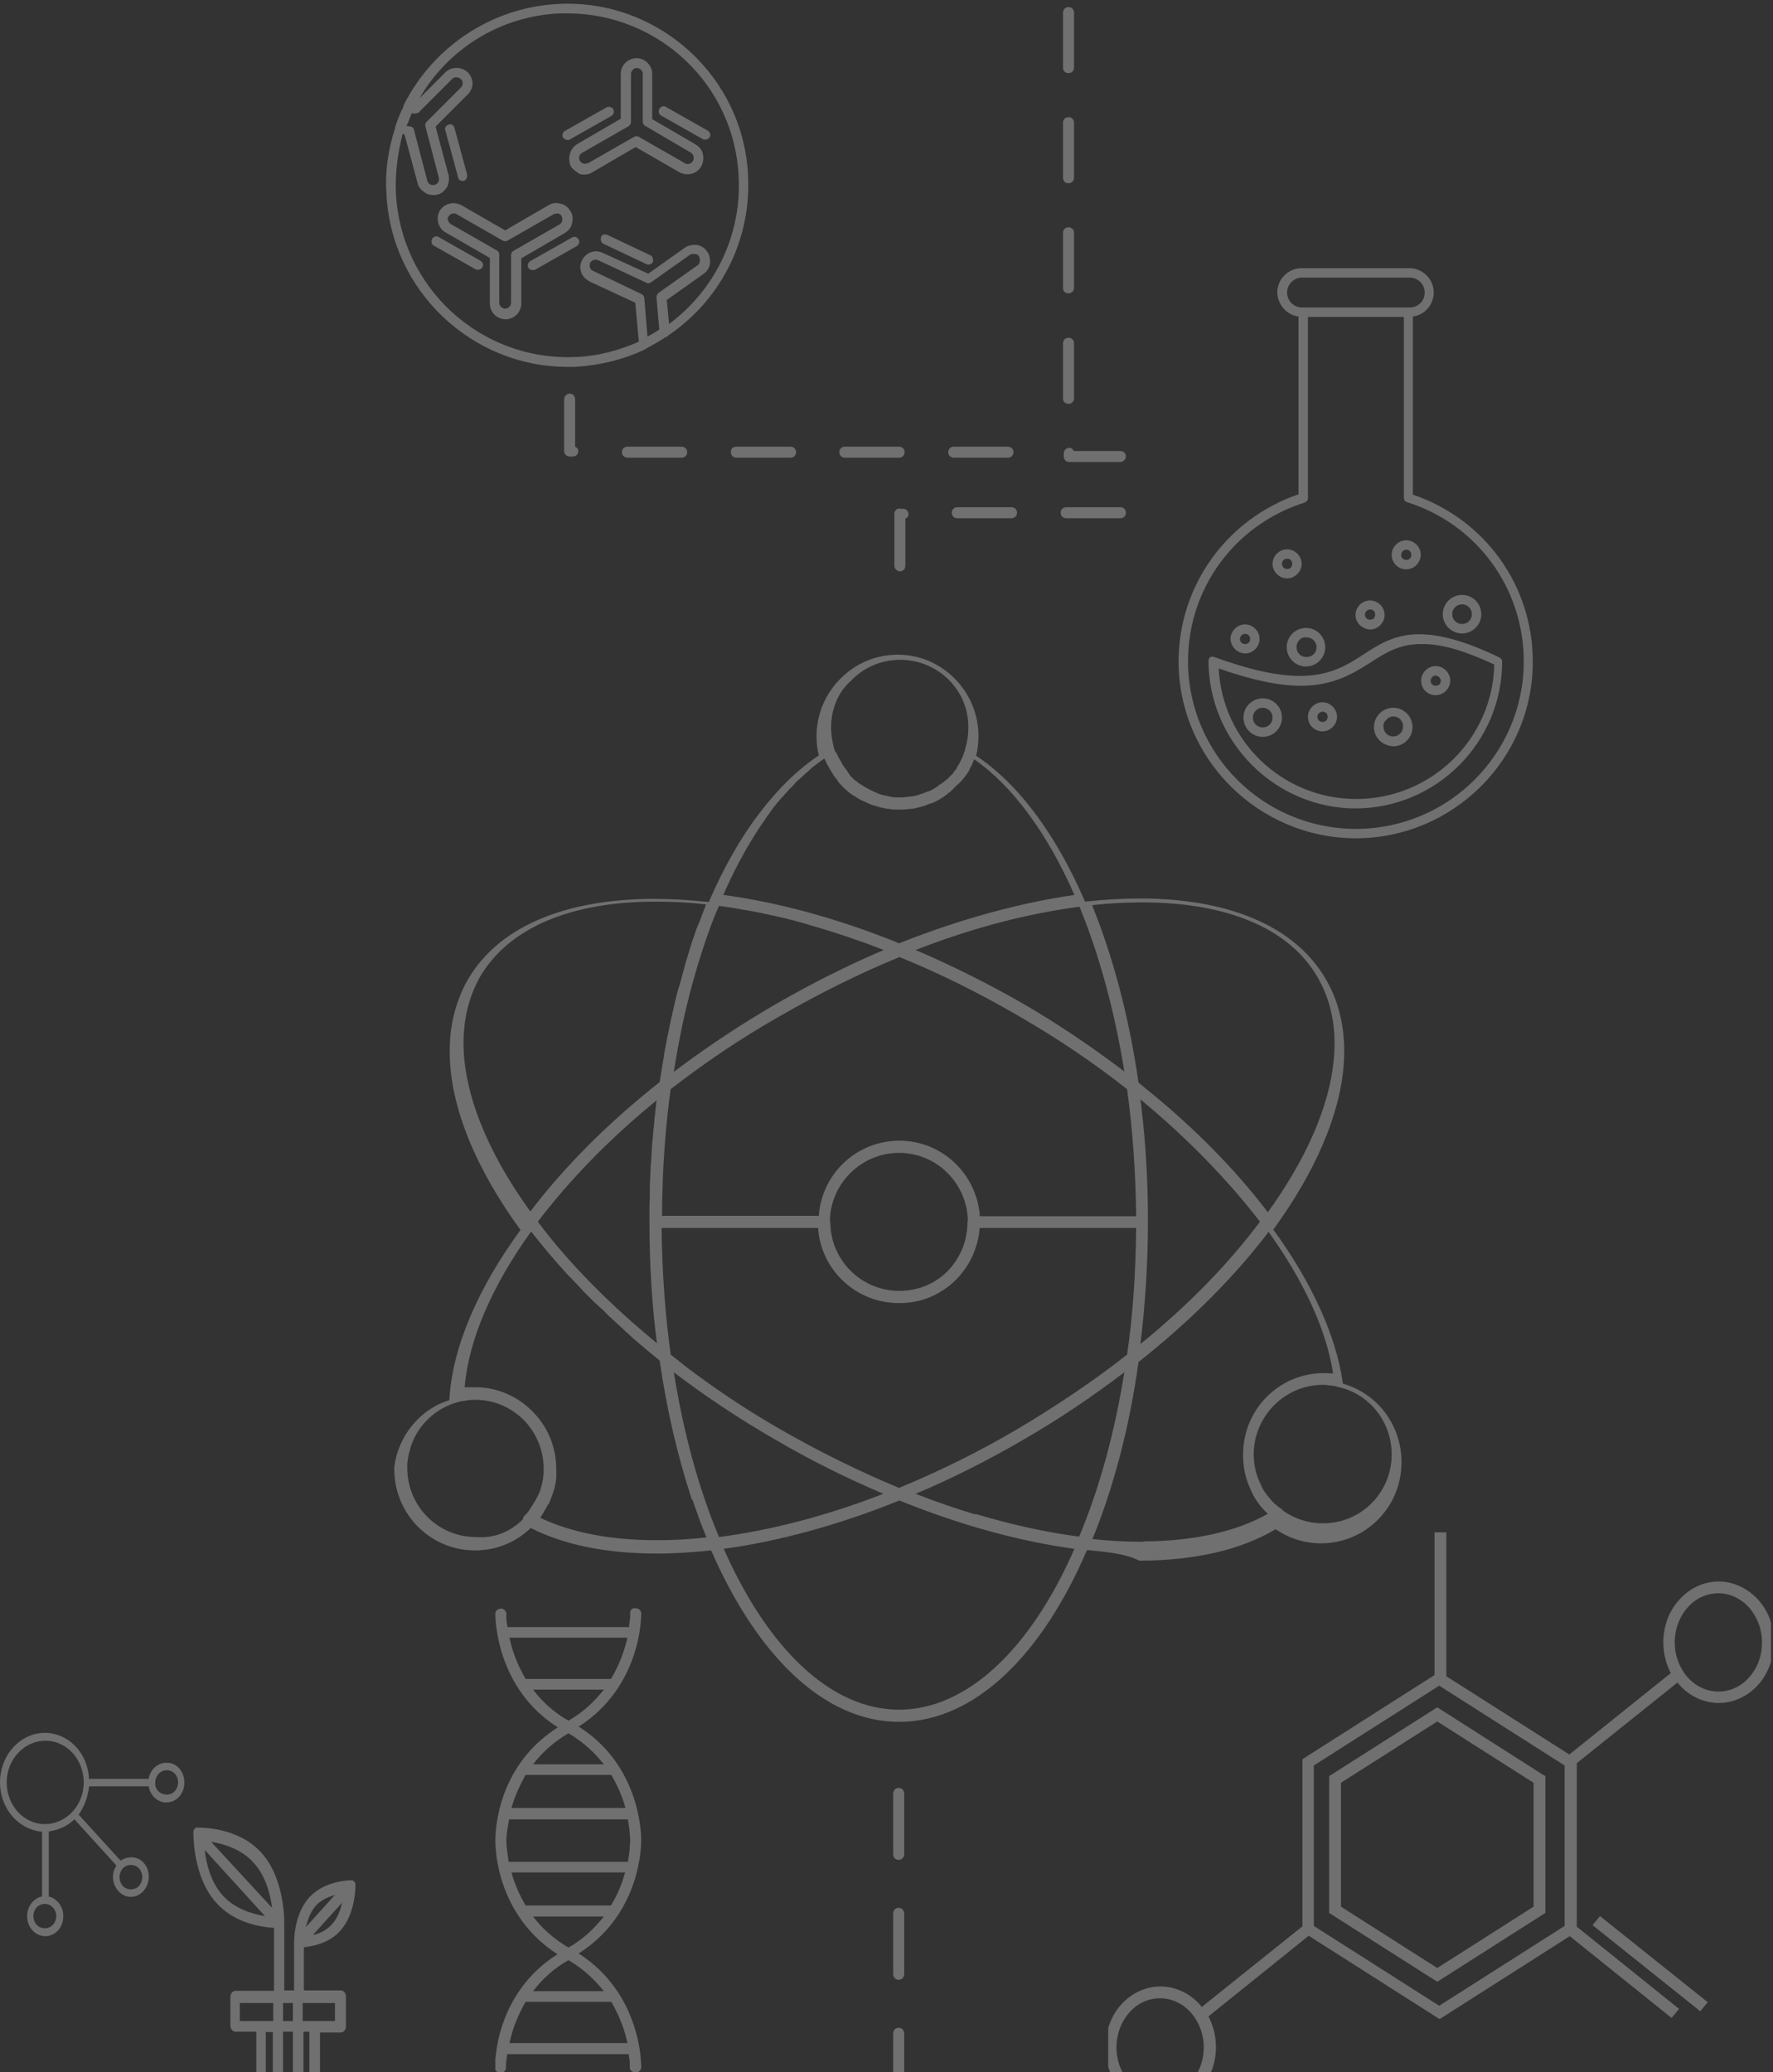 <svg width="451" height="527" viewBox="0 0 451 527" fill="none" xmlns="http://www.w3.org/2000/svg">
<rect x="0" y="0" width="451" height="527" fill="#333333" stroke="none"/>
<path d="M269.8 130.4C269.8 129.6 270.4 129 271.2 129H285C285.8 129 286.4 129.6 286.4 130.4C286.4 131.2 285.8 131.8 285 131.8H271.2C270.4 131.8 269.8 131.2 269.8 130.4ZM243.5 129C242.7 129 242.1 129.6 242.1 130.4C242.1 131.2 242.7 131.8 243.5 131.8H257.3C258.1 131.8 258.7 131.2 258.7 130.4C258.7 129.6 258.1 129 257.3 129H243.5ZM228.9 129.3C228.1 129.3 227.5 129.9 227.5 130.7V143.9C227.5 144.7 228.3 145.3 228.9 145.3C229.7 145.3 230.3 144.7 230.3 143.9V131.9C230.9 131.6 231.1 131.3 231.1 130.8C231.1 130 230.5 129.4 229.7 129.4H228.9V129.3ZM271.8 46.6C272.6 46.6 273.2 46 273.2 45.2V31.2C273.2 30.4 272.6 29.8 271.8 29.8C271 29.8 270.4 30.4 270.4 31.2V45.2C270.4 46 270.9 46.6 271.8 46.6ZM271.8 102.7C272.6 102.7 273.2 102.1 273.2 101.3V87.3C273.2 86.5 272.6 85.9 271.8 85.9C271 85.9 270.4 86.5 270.4 87.3V101.3C270.4 102.1 270.9 102.7 271.8 102.7ZM271.8 18.6C272.6 18.6 273.2 18 273.2 17.2V3.2C273.2 2.4 272.6 1.8 271.8 1.8C271 1.8 270.4 2.4 270.4 3.2V17.2C270.4 18 270.9 18.6 271.8 18.6ZM272 113.9C271.2 113.9 270.6 114.5 270.6 115.3V116.1C270.6 116.9 271.2 117.5 272 117.5H285C285.8 117.5 286.4 116.7 286.4 116.1C286.4 115.3 285.8 114.7 285 114.7H273.1C272.9 114.2 272.6 113.9 272 113.9ZM271.8 74.6C272.6 74.6 273.2 74 273.2 73.2V59.2C273.2 58.4 272.6 57.8 271.8 57.8C271 57.8 270.4 58.4 270.4 59.2V73.2C270.4 74.1 270.9 74.6 271.8 74.6ZM159.6 113.6C158.8 113.6 158.2 114.2 158.2 115C158.2 115.8 158.8 116.4 159.6 116.4H173.4C174.2 116.4 174.8 115.8 174.8 115C174.8 114.2 174.2 113.6 173.4 113.6H159.6ZM144.9 100.1C144.3 100.1 143.5 100.7 143.5 101.5V114.7C143.5 115.5 144.1 116.1 144.9 116.1H145.7C146.5 116.1 147.1 115.5 147.1 114.7C147.1 114.1 146.8 113.9 146.3 113.6V101.6C146.3 100.7 145.7 100.1 144.9 100.1ZM242.6 116.4H256.4C257.2 116.4 257.8 115.8 257.8 115C257.8 114.2 257.2 113.6 256.4 113.6H242.6C241.8 113.6 241.2 114.2 241.2 115C241.2 115.8 241.8 116.4 242.6 116.4ZM214.9 116.4H228.7C229.5 116.4 230.1 115.8 230.1 115C230.1 114.2 229.5 113.6 228.7 113.6H214.9C214.1 113.6 213.5 114.2 213.5 115C213.5 115.8 214.1 116.4 214.9 116.4ZM185.9 115C185.9 115.8 186.5 116.4 187.3 116.4H201.1C201.9 116.4 202.5 115.8 202.5 115C202.5 114.2 201.9 113.6 201.1 113.6H187.3C186.4 113.6 185.9 114.1 185.9 115ZM241.8 577.7H230C229.7 577.1 229.4 576.8 228.9 576.8C228.1 576.8 227.5 577.4 227.5 578.3V579.2C227.5 580.1 228.1 580.7 228.9 580.7H241.9C242.7 580.7 243.3 579.8 243.3 579.2C243.2 578.3 242.7 577.7 241.8 577.7ZM228.6 473C229.4 473 230 472.4 230 471.5V456.2C230 455.3 229.4 454.7 228.6 454.7C227.8 454.7 227.2 455.3 227.2 456.2V471.5C227.2 472.4 227.7 473 228.6 473ZM227.2 563.1C227.2 564 227.8 564.6 228.6 564.6C229.4 564.6 230 564 230 563.1V547.8C230 546.9 229.4 546.3 228.6 546.3C227.8 546.3 227.2 546.9 227.2 547.8V563.1ZM227.2 532.5C227.2 533.4 227.8 534 228.6 534C229.4 534 230 533.4 230 532.5V517.2C230 516.3 229.4 515.7 228.6 515.7C227.8 515.7 227.2 516.3 227.2 517.2V532.5ZM227.2 502C227.2 502.9 227.8 503.5 228.6 503.5C229.4 503.5 230 502.9 230 502V486.7C230 485.8 229.4 485.2 228.6 485.2C227.8 485.2 227.2 485.8 227.2 486.7V502ZM276.5 394.2C265.2 420.6 248.1 437.9 228.7 437.9C209.3 437.9 192.3 420.5 180.9 394.3C176.1 394.8 171.5 395.1 167 395.1C154.6 395.1 143.7 393 135 388.6L135.1 388.5C131.4 392.1 126.5 394.3 120.8 394.3C109.5 394.3 100.3 385.1 100.3 373.7V373.6V373.5V373.4V373.3V373.2V373.1V373C101.2 366.3 105.2 360.6 110.9 357.5C112 356.9 113.1 356.5 114.3 356.1C115 342.8 121.5 327.7 132.4 312.8C121.1 297.3 114.5 281.6 114.4 267.8C114.3 261.1 115.8 254.9 118.9 249.3C127 235.2 144.6 228.6 166.5 228.6C170.9 228.6 175.6 228.9 180.3 229.4C184 220.8 188.3 213.2 193.1 206.9L193.2 206.8C197.8 200.7 202.9 195.7 208.3 192.1C207.9 190.6 207.7 189 207.7 187.3C207.7 181.7 209.9 176.6 213.5 172.9C217.3 168.9 222.5 166.5 228.4 166.5C239.7 166.5 248.9 175.9 248.9 187.2C248.9 188.9 248.7 190.6 248.3 192.2C259.3 199.5 268.8 212.6 276 229.3C280.8 228.8 285.4 228.5 289.9 228.5C311.8 228.5 329.2 235.1 337.3 249.1L337.4 249.3C339.2 252.4 340.4 255.7 341.1 259.1C341.9 262.8 342.1 266.8 341.8 270.8C340.8 283.8 334.4 298.3 323.9 312.7C333.7 326.2 339.9 339.7 341.6 351.9C350.2 354.3 356.5 362.3 356.5 371.8V371.9C356.5 383.3 347.4 392.5 336 392.5C331.8 392.5 327.8 391.2 324.5 388.9C315.6 394.2 304 396.8 290.6 396.9C290.3 396.9 290.1 396.9 289.8 396.9C285.9 395 281.3 394.7 276.5 394.2ZM273.3 393.9C259.4 392 244.3 387.9 228.8 381.6C213.2 387.9 198 392 184.1 393.9C195.4 419.4 211.4 434.8 228.7 434.8C245.9 434.8 262.1 419.5 273.3 393.9ZM175.9 381.1C172.4 370.4 169.6 358.6 167.8 346C167.6 345.9 167.5 345.7 167.3 345.6C166.6 345 165.8 344.4 165.1 343.8C164.7 343.4 164.2 343.1 163.8 342.7C163.4 342.3 162.9 342 162.5 341.6C162 341.2 161.6 340.8 161.1 340.4C160.7 340 160.3 339.7 159.9 339.3C159.4 338.9 159 338.5 158.6 338.1C158.2 337.7 157.8 337.4 157.4 337C157 336.6 156.5 336.2 156.1 335.8C155.7 335.4 155.3 335.1 154.9 334.7C154.5 334.3 154.1 333.9 153.7 333.5C153.3 333.1 152.9 332.7 152.5 332.4C152.1 332 151.7 331.6 151.3 331.3C150.9 330.9 150.5 330.5 150.1 330.1C149.7 329.7 149.4 329.4 149 329C148.7 328.7 148.4 328.4 148.2 328.2C148 327.9 147.7 327.7 147.5 327.4C146.8 326.7 146.2 326 145.5 325.3C145.2 325 144.8 324.6 144.5 324.3C141.1 320.6 138 316.9 135.1 313.2C125.1 327.1 119.2 340.8 118.2 352.8C118.7 352.8 119.1 352.8 119.5 352.8H119.6C120 352.8 120.4 352.8 120.9 352.8C126.6 352.8 131.8 355.2 135.5 359C139.2 362.7 141.5 367.9 141.5 373.6C141.5 374.1 141.5 374.6 141.5 375.1C141.5 375.2 141.5 375.4 141.5 375.5C141.5 375.6 141.5 375.7 141.5 375.8C141.4 377.1 141.1 378.3 140.8 379.3C140.7 379.7 140.5 380.1 140.4 380.4C140.3 380.7 140.2 381 140.1 381.2L140 381.5C140 381.6 139.9 381.6 139.9 381.7C139.8 382 139.6 382.5 139.3 382.8C138.7 383.9 138.1 385 137.4 386C145.4 389.8 155.4 391.7 167 391.7C171.1 391.7 175.3 391.5 179.7 391C178.4 387.9 177.3 384.7 176.1 381.3C176 381.4 175.9 381.3 175.9 381.1ZM184.6 226.2L184.5 226.3V226.4V226.5C184.3 226.9 184.2 227.2 184 227.6C197.4 229.4 211.7 233.2 226.5 239C227.2 239.3 228 239.6 228.7 239.9C244.3 233.7 259.5 229.6 273.3 227.6C266.4 211.9 257.6 199.9 247.8 193.1C247.7 193.4 247.6 193.6 247.5 193.8V193.9C247.3 194.4 247.1 194.8 246.8 195.3C246.7 195.5 246.6 195.6 246.6 195.8L246.5 196C246.4 196.2 246.2 196.4 246.1 196.6C246.1 196.7 246 196.8 245.9 196.9C245.7 197.2 245.5 197.5 245.3 197.7C245.1 197.9 245 198.1 244.9 198.2L244.8 198.3C244.4 198.8 243.9 199.3 243.4 199.7C243 200.1 242.6 200.5 242.1 201C241.7 201.4 241.2 201.7 241 201.9L240.9 202C240.6 202.2 240.4 202.4 240.2 202.5L240.1 202.6C239.2 203.2 238.2 203.8 237.2 204.2C237.1 204.2 237 204.3 236.8 204.3C236.6 204.4 236.4 204.4 236.2 204.5C235.9 204.6 235.6 204.8 235.3 204.9C235.2 204.9 235.1 205 235 205H234.9C234.5 205.1 234 205.3 233.5 205.4H233.4C233.3 205.4 233.2 205.5 233.1 205.5C232.7 205.6 232.2 205.7 231.7 205.7C231 205.8 230 205.9 229.2 205.9H229C228.3 205.9 227.4 205.9 226.6 205.8C226.4 205.8 226.3 205.8 226.2 205.7C226.1 205.7 226 205.7 225.8 205.7C225.5 205.7 225.2 205.6 224.8 205.5C224.1 205.4 223.4 205.2 222.9 205H222.8L222.6 204.9H222.5H222.4C222 204.8 221.5 204.6 221.1 204.4L220.9 204.3H220.8C220.6 204.2 220.4 204.1 220.2 204C219.8 203.8 219.5 203.7 219.1 203.5C218.8 203.4 218.5 203.2 218.2 203C218 202.9 217.8 202.8 217.6 202.6C217.3 202.5 217.1 202.3 216.9 202.2C216.4 201.9 216 201.6 215.6 201.2C215.2 200.9 214.6 200.4 214.1 199.8C213.7 199.4 213.4 199.1 213.1 198.6L213 198.4C212.9 198.3 212.8 198.2 212.8 198.1L212.7 198C212.5 197.8 212.2 197.4 212 197.1L211.9 196.9L211.8 196.7C211.6 196.4 211.3 196 211 195.4C210.9 195.2 210.8 195.1 210.7 194.9L210.6 194.7C210.3 194.3 210.2 193.9 210.1 193.7C210 193.5 209.8 193.2 209.7 192.9C209.4 193.1 209 193.4 208.7 193.6C208.4 193.8 208.2 194 207.9 194.2C207.6 194.4 207.3 194.7 207 194.9C206.7 195.1 206.4 195.3 206.2 195.6C205.9 195.8 205.6 196.1 205.3 196.4C205 196.6 204.7 196.9 204.4 197.2C204.1 197.5 203.8 197.7 203.5 198C203.2 198.3 202.9 198.5 202.6 198.8C202.4 199 202.1 199.3 201.9 199.6C201.6 199.9 201.3 200.3 200.9 200.6C200.7 200.8 200.5 201 200.4 201.2C200 201.6 199.6 202 199.3 202.4C199.1 202.6 199 202.8 198.8 202.9C198.4 203.4 198 203.8 197.6 204.3C197.5 204.4 197.4 204.6 197.3 204.7C196.9 205.2 196.4 205.8 196 206.4L195.9 206.6C195.4 207.2 194.9 207.9 194.5 208.6L194.4 208.7C190.9 213.7 187.6 219.6 184.6 226.2ZM290.6 229.5C286.5 229.5 282.2 229.7 277.8 230.2C283.1 243.3 287.2 258.6 289.6 275.3C290.2 275.8 290.8 276.3 291.4 276.8C303.8 286.8 314.3 297.5 322.5 308.3C338.8 285.7 344 264 335.3 248.8L335.2 248.6C327.9 235.9 311.8 229.5 290.6 229.5ZM286 349C278.1 355 269.6 360.8 260.4 366.1C251.3 371.4 242 376.1 232.9 379.9C238 381.9 243 383.6 247.9 385.1H248.1H248.2H248.3H248.4C257.5 387.8 266.2 389.7 274.5 390.8C279.6 378.7 283.5 364.5 286 349ZM292 310.7C292 321.4 291.3 331.8 290.1 341.8C302.3 331.9 312.6 321.3 320.5 310.7C312.4 300.2 302.2 289.6 290.1 279.6C290.2 280.4 290.3 281.2 290.4 281.9V282V282.1V282.2C291.5 291.4 292 300.9 292 310.7ZM286.7 344.5C288.2 334.3 288.9 323.5 289 312.3H249.2C248.4 322.9 239.7 331.4 228.9 331.4H228.6C217.8 331.4 208.8 323 208.1 312.3H168.3C168.4 323.4 169.2 334.2 170.6 344.5C172.2 345.7 173.7 347 175.3 348.2C179.6 351.4 184.1 354.6 188.8 357.6C191.9 359.6 195.2 361.6 198.5 363.5C208.6 369.3 218.8 374.3 228.7 378.4C238.6 374.3 248.7 369.4 258.7 363.5C268.8 357.5 278.2 351.2 286.7 344.5ZM211.2 310.7C211.2 320.4 219 328.3 228.8 328.3C233.7 328.3 238.2 326.3 241.3 323C244.3 319.8 246.1 315.5 246.1 310.8C246.1 310.6 246.1 310.5 246.2 310.3C245.9 300.8 238.2 293.2 228.7 293.2C219.1 293.2 211.2 301 211.1 310.6L211.2 310.7ZM286 272.5C283.5 257 279.6 242.8 274.6 230.6C261.6 232.3 247.5 235.9 232.9 241.6C242 245.5 251.3 250.1 260.5 255.4C269.6 260.7 278.1 266.5 286 272.5ZM170.6 277C170.5 277.5 170.5 277.9 170.4 278.4C169.5 285.4 168.9 292.5 168.6 299.9C168.5 303 168.4 306.1 168.4 309.2H208.3C208.3 308.8 208.4 308.4 208.4 308C209.7 297.9 218.3 290.1 228.8 290.1C238.7 290.1 247 297.2 248.9 306.7C249 307.3 249.1 307.9 249.2 308.5C249.2 308.6 249.2 308.8 249.2 308.9C249.2 309 249.2 309.2 249.2 309.3H289C288.9 298.1 288.1 287.2 286.7 277C278.2 270.3 268.9 264 258.8 258.2C248.8 252.4 238.7 247.4 228.8 243.4C218.8 247.5 208.7 252.5 198.6 258.3C188.5 264 179.1 270.4 170.6 277ZM167.2 279.7C155 289.6 144.8 300.2 136.8 310.7C140.7 315.9 145.2 321.1 150.2 326.2C155.3 331.4 161 336.6 167.1 341.6C165.8 331.7 165.2 321.2 165.2 310.5C165.2 308.3 165.2 306.2 165.3 304C165.3 303.4 165.3 302.9 165.3 302.3C165.3 302.2 165.3 302.1 165.3 302C165.3 301.8 165.3 301.5 165.3 301.3C165.4 299.9 165.4 298.5 165.5 297.1C165.5 296.6 165.5 296.2 165.6 295.7C165.7 294.1 165.8 292.4 165.9 290.8C165.9 290.6 165.9 290.3 166 290.1C166.1 288.7 166.2 287.2 166.4 285.8C166.4 285.3 166.5 284.8 166.5 284.4C166.7 282.9 166.8 281.4 167 279.9L167.2 279.7ZM171.4 349C173.9 364.6 177.8 378.8 182.9 390.9C195.9 389.2 210.1 385.6 224.7 379.9C215.5 376 206.2 371.4 197 366C187.8 360.7 179.3 355 171.4 349ZM187 231.1C187.4 231.2 187.7 231.2 188.1 231.3C187.7 231.2 187.4 231.1 187 231.1ZM193.5 232.2C192.9 232.1 192.4 232 191.8 231.9C192.4 232 193 232.1 193.5 232.2ZM180.3 236.9C177.8 243.9 175.6 251.5 173.8 259.6C172.9 263.8 172.1 268.2 171.4 272.6C172.1 272.1 172.7 271.6 173.4 271.1C180.8 265.6 188.7 260.4 197.1 255.5C206.3 250.2 215.6 245.5 224.8 241.6C222.2 240.6 219.6 239.6 217.1 238.8C216.9 238.7 216.8 238.7 216.6 238.6C213.1 237.4 209.6 236.3 206.1 235.3C205.7 235.2 205.2 235 204.8 234.9C203.8 234.6 202.9 234.4 201.9 234.1C201.4 234 200.8 233.8 200.3 233.7C198.8 233.3 197.4 233 195.9 232.7C195.2 232.5 194.4 232.4 193.7 232.2C192 231.9 190.3 231.5 188.6 231.3C188.5 231.3 188.4 231.3 188.3 231.2C186.5 230.9 184.7 230.6 182.9 230.4C181.9 232.5 181.1 234.7 180.3 236.9ZM291.2 392C303.6 391.9 314.3 389.6 322.5 385C321.3 383.9 320.3 382.7 319.4 381.3C319 380.6 318.6 380 318.4 379.4C317.3 377.2 316.5 374.7 316.3 372.1C316.2 371.3 316.2 370.7 316.2 370V369.9C316.2 358.5 325.3 349.2 336.8 349.2C337.6 349.2 338.4 349.3 339.1 349.3C337.4 338.2 331.7 325.9 322.7 313.3C314.1 324.6 302.9 335.9 289.6 346.4C287.3 363.1 283.2 378.4 277.9 391.4C282.3 391.9 286.6 392.1 290.7 392.1C290.7 392 291 392 291.2 392ZM354 369.9C354 361.4 348.1 354.3 340.2 352.7C340.1 352.7 340 352.6 339.8 352.6L339.7 352.5C339.5 352.5 339.3 352.5 339.1 352.4H339H338.8C337.9 352.3 337.2 352.2 336.3 352.2C326.8 352.3 319 360.1 318.9 369.8C318.9 370.5 318.9 371 319 371.5V371.6C319.2 373.7 319.8 375.8 320.8 377.7V377.8C321.1 378.4 321.3 378.9 321.7 379.4C322.3 380.3 323 381.1 323.7 381.9C323.8 382 323.9 382.1 324 382.2C324.1 382.3 324.3 382.5 324.4 382.6C324.5 382.6 324.6 382.7 324.7 382.8C324.9 383 325.1 383.1 325.3 383.3C325.4 383.4 325.5 383.5 325.6 383.5C325.7 383.6 325.8 383.6 325.9 383.7C326 383.8 326.2 383.9 326.2 384L326.4 384.2C329.2 386.2 332.7 387.4 336.4 387.4C346.2 387.5 354 379.6 354 369.9ZM211.4 185.1C211.4 186.8 211.7 188.4 212.1 190.1C212.2 190.4 212.2 190.5 212.3 190.7C212.3 190.8 212.4 190.9 212.4 191C212.4 191.1 212.5 191.2 212.6 191.3C212.7 191.4 212.7 191.5 212.8 191.6C212.9 191.8 213 192 213.1 192.2C213.2 192.3 213.2 192.5 213.3 192.6C213.4 192.8 213.5 193 213.6 193.1L213.7 193.3C213.8 193.5 213.9 193.7 214 193.8C214 193.9 214.1 194 214.1 194V194.1L214.2 194.2C214.3 194.5 214.5 194.7 214.8 195.1L214.9 195.3C214.9 195.4 215 195.4 215.1 195.6L215.2 195.7C215.3 195.8 215.4 195.9 215.5 196.1L215.6 196.3L215.7 196.4C215.8 196.5 215.8 196.6 215.9 196.7L216 196.9C216.1 197 216.2 197.1 216.2 197.2C216.3 197.3 216.4 197.5 216.6 197.6L216.7 197.7L216.9 197.9L217.1 198.1C217.3 198.3 217.5 198.5 217.9 198.7L218 198.8C218.3 199.1 218.6 199.3 219 199.5L219.1 199.6C219.3 199.7 219.4 199.7 219.6 199.9C219.7 200 219.9 200.1 220.1 200.2L220.3 200.3C220.5 200.4 220.7 200.5 220.8 200.6C221.4 200.9 221.8 201.1 222.2 201.3C222.5 201.4 222.8 201.5 223.1 201.7C223.4 201.8 223.6 201.9 223.9 202C224.4 202.2 225 202.3 225.5 202.4C225.9 202.5 226.5 202.6 227 202.7C227.6 202.8 228.2 202.8 229 202.8C229.7 202.8 230.4 202.7 231.2 202.6H231.4C231.6 202.6 231.9 202.5 232.3 202.5C232.4 202.4 232.5 202.4 232.7 202.4C233.3 202.3 233.6 202.2 233.8 202.1C234 202 234.2 201.9 234.4 201.9C234.9 201.7 235.3 201.6 235.7 201.4C235.8 201.3 236 201.3 236.1 201.3C236.9 201 237.6 200.6 238.3 200.1L238.5 200L238.6 199.9L238.7 199.8C238.8 199.7 238.9 199.6 239 199.6C239.4 199.4 239.7 199.1 240 198.9L240.1 198.8C240.5 198.5 240.7 198.3 241 198.1L241.2 197.9L241.3 197.8L241.5 197.6L241.7 197.4L241.9 197.2C242 197.1 242.1 197 242.3 196.8L242.4 196.7L242.5 196.5C242.8 196.1 243 195.8 243.3 195.5L243.4 195.3V195.2L243.5 195C243.7 194.7 244 194.3 244.1 194L244.2 193.8C244.3 193.6 244.4 193.5 244.5 193.2C244.6 193.1 244.6 192.9 244.7 192.8L244.8 192.6L244.9 192.4V192.3C245 192.2 245 192 245.1 191.8C245.3 191.3 245.4 191 245.5 190.7V190.5C246 188.9 246.3 187.2 246.3 185.3C246.6 175.7 238.7 167.8 229 167.8C224.1 167.8 219.6 169.8 216.4 173.2C213.2 176 211.4 180.3 211.4 185.1ZM117.9 265.4C118 278.1 123.9 292.9 134.9 308.1C143.5 296.8 154.6 285.6 167.8 275.2C168.1 273.3 168.4 271.5 168.7 269.6C168.8 269.1 168.9 268.7 168.9 268.2C169.2 266.6 169.5 265.1 169.8 263.5C169.9 263.2 169.9 262.9 170 262.6C170.3 261.1 170.6 259.5 171 258C171 257.8 171.1 257.6 171.1 257.4C171.3 256.7 171.4 256 171.6 255.2C171.9 253.9 172.2 252.6 172.6 251.3C172.7 251 172.8 250.7 172.9 250.4C173.3 248.8 173.8 247.2 174.2 245.6C174.2 245.5 174.3 245.3 174.3 245.2C174.8 243.5 175.3 241.9 175.8 240.3C175.9 239.9 176.1 239.4 176.2 239C176.6 238 176.9 236.9 177.3 235.9C177.4 235.7 177.5 235.4 177.6 235.2C177.7 235 177.8 234.7 177.9 234.5C178.5 233 179 231.5 179.6 230C175.1 229.5 170.8 229.3 166.7 229.3C145.5 229.3 129.4 235.8 122 248.6C119.2 253.7 117.9 259.3 117.9 265.4ZM133 386.4C133 386.1 133.2 385.7 133.4 385.5L133.5 385.4L133.6 385.3C134 384.9 134.2 384.7 134.4 384.4C135.1 383.4 135.7 382.4 136.3 381.4L136.4 381.2C136.5 381 136.7 380.7 136.9 380.2L137 380.1C137.2 379.7 137.4 379.1 137.6 378.4V378.3C137.9 377.4 138.1 376.5 138.2 375.4V375.3C138.3 374.9 138.3 374.3 138.3 373.6C138.3 368.8 136.4 364.4 133.3 361.2C130.1 358 125.8 356 120.9 356C120.3 356 119.8 356 119.2 356.1C119 356.1 118.8 356.1 118.6 356.2C118.4 356.2 118.1 356.3 117.9 356.3C117.6 356.3 117.4 356.4 117.2 356.4C117.1 356.4 116.9 356.5 116.8 356.5C113.9 357.2 111.3 358.7 109.2 360.6C106.8 362.8 105 365.7 104.2 369C104 369.6 103.9 370.2 103.8 370.8C103.7 371.3 103.7 371.7 103.6 372.2V372.4V372.6V372.8C103.6 372.9 103.6 373 103.6 373.1V373.2V373.3C103.6 383.1 111.4 390.9 121.1 390.9C125.7 391.3 129.9 389.5 133 386.4ZM299.8 168.2C299.8 149 312 132 330.3 125.7V80.5C327.3 80.1 325 77.5 324.9 74.4C324.9 71 327.7 68.2 331.1 68.2H358.5C361.9 68.2 364.7 71 364.7 74.4C364.7 77.5 362.4 80.1 359.4 80.5V125.8C377.7 132 389.9 148.9 389.9 168.3C389.9 193.1 369.6 213.2 344.8 213.2C320.1 213.1 299.8 193 299.8 168.2ZM302.2 168.2C302.2 179.9 307 190.6 314.7 198.3C322.4 206 333.1 210.8 344.9 210.8C356.7 210.8 367.4 206 375.1 198.3C382.8 190.6 387.6 180 387.6 168.2C387.6 149.6 375.7 133.3 357.9 127.7C357.7 127.6 357.5 127.5 357.3 127.3C357.2 127.1 357.1 126.9 357.1 126.6V80.6H332.7V126.7C332.7 127 332.6 127.2 332.5 127.3C332.4 127.5 332.2 127.6 331.9 127.8C314.1 133.4 302.2 149.6 302.2 168.2ZM327.4 74.4C327.4 76.5 329.1 78.2 331.2 78.2H358.6C359.6 78.2 360.6 77.8 361.3 77.1C362 76.4 362.4 75.5 362.4 74.4C362.4 72.3 360.7 70.6 358.6 70.6H331.2C329.1 70.6 327.4 72.3 327.4 74.4ZM307.4 168.1C307.4 167.6 307.6 167.3 307.9 167.1C308.1 167 308.3 167 308.5 167C308.6 167 308.8 167 308.9 167.1C317.7 170.3 324.8 171.9 330.6 171.9C338.4 171.9 342.7 169.1 346.9 166.4C350.7 163.9 354.8 161.3 361 161.3C366.5 161.3 373.1 163.2 381.4 167.2C381.6 167.3 381.7 167.5 381.9 167.6C382 167.8 382.1 168 382.1 168.3C382.1 188.8 365.4 205.6 344.7 205.6C324.4 205.5 307.5 188.8 307.4 168.1ZM330.9 174.4C325.1 174.4 318.3 172.9 310 170C310.9 188.4 326.2 203.2 345 203.2C364.1 203.2 379.7 187.9 380.1 169C372.8 165.6 366.9 163.8 362.1 163.8C361.9 163.8 361.6 163.8 361.4 163.8C355.9 163.8 352.3 166.1 348.6 168.5C344.2 171.3 339.2 174.4 330.9 174.4ZM367 156.2C367 153.5 369.2 151.3 371.9 151.3C374.6 151.3 376.8 153.5 376.8 156.2C376.8 158.9 374.6 161.1 371.9 161.1C369.2 161.1 367 158.9 367 156.2ZM369.4 156.2C369.4 157.6 370.5 158.7 371.9 158.7C373.3 158.7 374.4 157.6 374.4 156.2C374.4 154.8 373.3 153.7 371.9 153.7C370.5 153.7 369.4 154.8 369.4 156.2ZM361.5 173.1C361.5 171.1 363.2 169.4 365.2 169.4C367.2 169.4 368.9 171.1 368.9 173.1C368.9 175.1 367.2 176.8 365.2 176.8C363.1 176.8 361.5 175.2 361.5 173.1ZM365.2 171.8C364.8 171.8 364.5 172 364.3 172.2C364.1 172.4 363.9 172.8 363.9 173.1C363.9 173.8 364.4 174.4 365.2 174.4C366 174.4 366.5 173.9 366.5 173.1C366.4 172.4 365.9 171.9 365.2 171.8ZM344.8 156.4C344.8 154.4 346.5 152.7 348.5 152.7C350.5 152.7 352.2 154.4 352.2 156.4C352.2 158.4 350.5 160.1 348.5 160.1C346.5 160 344.8 158.4 344.8 156.4ZM348.5 155C348.1 155 347.8 155.2 347.6 155.4C347.4 155.6 347.2 156 347.2 156.3C347.2 157 347.7 157.6 348.5 157.6C349.3 157.6 349.8 157.1 349.8 156.3C349.8 155.5 349.3 155 348.5 155ZM332.7 182.3C332.7 180.3 334.4 178.6 336.4 178.6C338.4 178.6 340.1 180.3 340.1 182.3C340.1 184.3 338.4 186 336.4 186C334.4 186 332.7 184.4 332.7 182.3ZM335.1 182.3C335.1 183 335.6 183.6 336.4 183.6C337.2 183.6 337.7 183.1 337.7 182.3C337.7 181.5 337.2 181 336.4 181C335.6 181.1 335.1 181.6 335.1 182.3ZM350.9 188.3C350 187.4 349.5 186.2 349.5 184.9C349.5 182.2 351.7 180 354.4 180C357.1 180 359.3 182.2 359.3 184.9C359.3 187.6 357.1 189.8 354.4 189.8C353 189.7 351.8 189.2 350.9 188.3ZM352.7 183C352.2 183.4 351.9 184 351.9 184.6V184.7C351.9 186.2 353 187.3 354.4 187.3C355.1 187.3 355.7 187 356.2 186.5C356.7 186 356.9 185.4 356.9 184.7C356.9 183.3 355.8 182.2 354.4 182.2C353.8 182.2 353.1 182.5 352.7 183ZM326.1 182.5C326.1 185.2 323.9 187.4 321.2 187.4C318.5 187.4 316.3 185.2 316.3 182.5C316.3 179.8 318.5 177.6 321.2 177.6C323.9 177.6 326.1 179.8 326.1 182.5ZM323.7 182.5C323.7 181.1 322.6 180 321.2 180C319.8 180 318.7 181.1 318.7 182.5C318.7 183.9 319.8 185 321.2 185C322.6 185 323.7 183.9 323.7 182.5ZM332.2 159.7C334.9 159.7 337.1 161.9 337.1 164.6C337.1 167.3 334.9 169.5 332.2 169.5C329.5 169.5 327.3 167.3 327.3 164.6C327.3 161.9 329.5 159.7 332.2 159.7ZM330.5 162.8C330 163.3 329.8 163.9 329.8 164.6C329.8 166 330.9 167.1 332.3 167.1C333.8 167.1 334.9 166 334.9 164.6C334.9 163.9 334.6 163.2 334.1 162.8C333.6 162.3 333 162.1 332.3 162.1C331.5 162 330.9 162.3 330.5 162.8ZM313 162.5C313 160.5 314.7 158.8 316.7 158.8C318.7 158.8 320.4 160.5 320.4 162.5C320.4 164.5 318.7 166.2 316.7 166.2C314.7 166.1 313.1 164.5 313 162.5ZM316.7 161.2C316.4 161.2 316.1 161.3 315.8 161.6C315.6 161.8 315.4 162.1 315.4 162.5C315.4 163.2 315.9 163.8 316.7 163.8C317.5 163.8 318 163.3 318 162.5C318 161.7 317.4 161.2 316.7 161.2ZM323.7 143.4C323.7 141.4 325.4 139.7 327.4 139.7C329.4 139.7 331.1 141.4 331.1 143.4C331.1 145.4 329.4 147.1 327.4 147.1C325.4 147.1 323.7 145.4 323.7 143.4ZM327.4 142.1C326.6 142.1 326.1 142.6 326.1 143.4C326.1 144.1 326.6 144.7 327.4 144.7C328.2 144.7 328.7 144.2 328.7 143.4C328.7 142.6 328.2 142.1 327.4 142.1ZM354 141.1C354 139.1 355.7 137.4 357.7 137.4C359.7 137.4 361.4 139.1 361.4 141.1C361.4 143.1 359.7 144.8 357.7 144.8C355.6 144.8 354 143.1 354 141.1ZM357.7 139.8C357.3 139.8 357 140 356.8 140.2C356.6 140.4 356.4 140.8 356.4 141.1C356.4 141.8 356.9 142.4 357.7 142.4C358.5 142.4 359 141.9 359 141.1C359 140.3 358.4 139.8 357.7 139.8ZM162.7 409.4C163 409.7 163.1 410 163.1 410.4C163.1 410.9 163.1 415.5 161.1 421.3C159.1 427.1 155.1 434.1 147.2 439.1C155.1 444.1 159.1 451 161.1 456.9C163.1 462.7 163.1 467.4 163.1 468C163.1 468.6 163.1 473.3 161.1 479.1C159.1 484.9 155.1 491.8 147.2 496.8C155.1 501.9 159.1 508.8 161.1 514.7C163.1 520.5 163.1 525.2 163.1 525.7C163.1 526.1 163 526.4 162.7 526.7C162.6 526.8 162.4 526.9 162.2 527H161.1C160.9 526.9 160.8 526.8 160.6 526.7C160.5 526.6 160.4 526.4 160.3 526.2H160.2V525.7V525.5C160.2 525.3 160.2 525.1 160.2 524.8C160.2 524.2 160.1 523.4 159.9 522.4H144.4H129C128.9 523.4 128.8 524.2 128.7 524.8C128.7 525.1 128.7 525.3 128.7 525.5V525.7V526.3H128.6C128.5 526.5 128.4 526.7 128.3 526.8C128.2 526.9 128 527 127.8 527.1H126.8C126.6 527 126.5 526.9 126.3 526.8C126.2 526.7 126 526.5 126 526.3V523.7C126.2 521.7 126.6 518.4 127.9 514.7C129.9 508.9 133.9 502 141.8 497C134 492 130 485.1 128 479.3C126 473.5 126 468.8 126 468.1C126 467.4 126 462.7 128 456.9C130 451.1 134 444.3 141.9 439.3C134 434.3 130.1 427.4 128.1 421.7C126.1 415.9 126 411.3 126 410.5C126 410.1 126.1 409.7 126.4 409.5C126.6 409.3 127 409.1 127.4 409.1C127.8 409.1 128.1 409.2 128.4 409.5C128.5 409.6 128.6 409.8 128.7 410H128.8V410.3V410.5V410.7C128.8 410.9 128.8 411.1 128.8 411.4C128.8 412 128.9 412.8 129.1 413.8H144.5H160C160.1 412.8 160.2 412 160.3 411.4C160.3 411.1 160.3 410.9 160.3 410.7V410.5V410.3V410.1V409.9C160.4 409.7 160.5 409.5 160.6 409.3C160.8 409.1 161.2 409 161.5 409C162 409 162.4 409.1 162.7 409.4ZM155.5 509.1H144.6H133.7C131.5 512.9 130.2 516.6 129.6 519.6H144.6H159.6C159 516.6 157.7 512.9 155.5 509.1ZM144.6 498.5C140.7 500.7 137.8 503.5 135.6 506.4H144.6H153.6C151.3 503.5 148.5 500.8 144.6 498.5ZM153.6 487.4H144.6H135.6C137.8 490.3 140.7 493 144.6 495.3C148.5 493.1 151.3 490.3 153.6 487.4ZM159 476.2H144.5H130.1C130.8 478.8 132 481.7 133.7 484.6H144.6H155.4C157.2 481.7 158.3 478.8 159 476.2ZM159.7 462.7H144.6H129.5C129.2 464.2 129 465.6 128.9 466.5C128.9 467 128.8 467.3 128.8 467.6C128.8 467.7 128.8 467.8 128.8 467.9V468V468.1C128.8 468.5 128.9 470.6 129.4 473.5H144.6H159.7C160 471.9 160.2 470.5 160.2 469.6C160.2 469.1 160.3 468.8 160.3 468.5C160.3 468.4 160.3 468.3 160.3 468.2V468.1C160.3 468 160.3 465.8 159.7 462.7ZM155.5 451.4H144.6H133.7C132 454.4 130.8 457.3 130.1 459.8H144.6H159.1C158.4 457.2 157.2 454.3 155.5 451.4ZM144.6 440.8C140.7 443.1 137.8 445.8 135.6 448.7H144.6H153.6C151.3 445.8 148.5 443.1 144.6 440.8ZM153.6 429.7H144.6H135.6C137.8 432.6 140.7 435.4 144.6 437.6C148.5 435.4 151.3 432.6 153.6 429.7ZM159.6 416.5H144.6H129.6C130.2 419.5 131.5 423.2 133.7 427H144.6H155.4C157.7 423.2 158.9 419.5 159.6 416.5ZM46.9 453.3C46.9 456.2 44.9 458.4 42.3 458.4C40.2 458.4 38.4 456.8 37.9 454.7L37.8 454.3H37.4H23.1H22.7L22.6 454.7C22.3 457.1 21.5 459.3 20.2 461.2L20 461.5L20.3 461.8L30.4 472.9L30.7 473.2L31 473C32.8 472 35 472.1 36.5 473.7C38.3 475.6 38.3 478.9 36.5 480.9C35.6 481.9 34.5 482.4 33.3 482.4C32.1 482.4 31.1 482 30.1 480.9C28.6 479.3 28.3 476.7 29.4 474.8L29.6 474.5L29.4 474.2L19.3 463.1L19 462.7L18.6 463C17 464.4 15.1 465.3 12.8 465.7L12.4 465.8V466.2V481.9V482.3L12.7 482.4C14.6 483 16.1 484.9 16.1 487.3C16.1 490.2 14.1 492.4 11.5 492.4C9 492.4 6.9 490.2 6.9 487.3C6.9 484.9 8.4 483 10.3 482.4L10.7 482.3V481.9V466.2V465.8H10.3C4.5 465.1 0 459.8 0 453.3C0 446.3 5.2 440.7 11.4 440.7C17.2 440.7 22.1 445.5 22.6 451.9V452.4H23.1H37.4H37.8L37.9 452C38.4 449.9 40.2 448.3 42.3 448.3C44.8 448.2 46.9 450.4 46.9 453.3ZM30.4 477.4C30.4 478.2 30.7 479 31.2 479.6C32.3 480.8 34.3 480.8 35.4 479.6C35.9 479 36.2 478.2 36.2 477.4C36.2 476.6 35.9 475.8 35.4 475.2C34.3 474 32.3 474 31.2 475.2C30.7 475.8 30.4 476.6 30.4 477.4ZM11.4 484.2C9.7 484.2 8.5 485.6 8.5 487.3C8.5 489 9.7 490.4 11.4 490.4C13.1 490.4 14.3 489 14.3 487.3C14.3 485.6 13 484.2 11.4 484.2ZM21.3 453.3C21.3 447.5 17 442.7 11.6 442.7C6.1 442.7 1.7 447.5 1.7 453.3C1.7 459.1 6 463.9 11.4 463.9C16.9 463.9 21.3 459.1 21.3 453.3ZM45.3 453.3C45.3 451.6 44.1 450.2 42.4 450.2C40.8 450.2 39.5 451.6 39.5 453.3C39.3 455.1 40.8 456.4 42.4 456.4C44.1 456.4 45.3 455 45.3 453.3ZM100.3 559.6C100.3 576 88.1 589.4 73.3 589.4C58.4 589.4 46.3 576 46.3 559.6C46.3 546.5 54 535.1 65.2 531.1V516.7H59.9C59.2 516.7 58.6 516 58.6 515.2V507.8C58.6 507 59.2 506.3 59.9 506.3H69.7V490.3C66.7 490.1 59.7 489.2 55 483.9C49.1 477.4 49.2 466.7 49.2 466.2C49.2 466 49.2 466 49.2 465.9C49.2 465.7 49.2 465.7 49.2 465.6C49.3 465.3 49.6 464.9 49.9 464.8C50 464.8 50 464.8 50.2 464.8C50.3 464.8 50.3 464.8 50.5 464.8C50.9 464.8 60.6 464.6 66.5 471.2C72.4 477.7 72.3 488.4 72.3 488.9V506.2H74.8V494.1C74.8 493.8 74.7 486.9 78.7 482.5C82.7 478.2 89 478.2 89.3 478.2C89.4 478.2 89.4 478.2 89.6 478.2H89.7C90 478.4 90.3 478.7 90.4 479V479.2C90.4 479.4 90.4 479.4 90.4 479.5C90.4 479.8 90.5 486.7 86.5 491.1C83.7 494.2 79.5 495 77.3 495.2V506.2H86.7C87.4 506.2 88 506.9 88 507.7V515.4C88 516.2 87.4 516.9 86.7 516.9H81.4V531.3C92.5 535.1 100.3 546.5 100.3 559.6ZM87 483.9L79.6 492.1C81.2 491.8 83 491 84.5 489.3C86 487.6 86.6 485.7 87 483.9ZM77.8 490.1L85.2 481.9C83.6 482.4 81.6 483.2 80.3 484.7C78.9 486.3 78.3 488.3 77.8 490.1ZM67.4 487.3L52.1 470.5C52.4 473.8 53.6 478.7 56.7 482.1C59.8 485.5 64.3 486.8 67.4 487.3ZM69.2 485.2C68.8 481.9 67.6 477 64.4 473.6C61.3 470.2 56.8 468.9 53.7 468.4L69.2 485.2ZM77.1 514H79.9H85.2V509.4H77V514H77.1ZM72 514H74.5V509.4H72V514ZM72 548.8C72.9 549.1 73.6 549.3 74.5 549.6V516.7H72V548.8ZM66.4 514H69.5V509.4H61V514H66.4ZM53.1 544.1C56.4 543.8 61.9 544.1 69.4 547.7V516.8H67.6V532.2C67.6 532.9 67.2 533.5 66.6 533.7C61 535.2 56.4 539.2 53.1 544.1ZM96.2 550.8C94.4 551.5 88.6 553.4 81.6 553.4C80.1 553.4 78.6 553.2 77 553.1V561.9C77 562.7 76.4 563.4 75.7 563.4C75 563.4 74.4 562.7 74.4 561.9V552.6C73.5 552.4 72.8 552.3 71.9 551.9V566.6C71.9 567.4 71.3 568.1 70.6 568.1C69.9 568.1 69.3 567.4 69.3 566.6V550.7C69 550.5 68.7 550.5 68.6 550.4C58.8 545.5 52.8 547 51.2 547.5C49.9 551.3 48.8 555.4 48.8 559.6C48.8 574.5 59.8 586.4 73.2 586.4C86.7 586.4 97.7 574.3 97.7 559.6C97.6 556.5 97.1 553.6 96.2 550.8ZM95.2 548.2C92.2 541.2 86.7 535.8 79.7 533.6C79.1 533.4 78.7 532.8 78.7 532.1V516.7H77.2V550.1C85.2 551.3 93 549 95.2 548.2ZM447.2 406.8C448.7 408.5 449.9 410.5 450.5 412.7V422.6C449.8 424.8 448.7 426.9 447.2 428.5C444.7 431.3 441.1 433.1 437.2 433.1C433.3 433.1 429.7 431.3 427.2 428.5C427 428.3 426.9 428.1 426.7 427.9L401.1 448.4V490L427.1 510.9L425.2 513.2L399.3 492.4L366.2 513.5L332.9 492.3L307.4 512.8C308.6 515.1 309.3 517.8 309.3 520.6C309.3 524.8 307.8 528.7 305.2 531.5C303.6 533.3 301.5 534.7 299.3 535.4H291.1C288.8 534.6 286.8 533.3 285.2 531.5C283.7 529.8 282.5 527.8 281.9 525.6V515.7C282.6 513.5 283.7 511.4 285.2 509.8C287.7 507 291.3 505.2 295.2 505.2C299.1 505.2 302.7 507 305.2 509.8C305.4 510 305.5 510.2 305.7 510.4L331.3 489.9V447.4L364.9 426V389.7H367.9V426.3L399.2 446.2L425 425.5C423.8 423.2 423.1 420.5 423.1 417.7C423.1 413.5 424.6 409.6 427.2 406.8C429.7 404 433.3 402.2 437.2 402.2C441 402.2 444.6 404 447.2 406.8ZM306.2 520.7C306.2 517.2 304.9 514.1 302.9 511.8C300.9 509.6 298.1 508.2 295.1 508.2C292.1 508.2 289.3 509.5 287.3 511.8C285.3 514 284 517.2 284 520.7C284 524.2 285.3 527.3 287.3 529.6C289.3 531.8 292.1 533.2 295.1 533.2C298.1 533.2 300.9 531.9 302.9 529.6C304.9 527.3 306.2 524.2 306.2 520.7ZM366.1 510.1L398 489.8V449L366.1 428.7L334.2 449V489.8L366.1 510.1ZM448.2 417.7C448.2 414.2 446.9 411.1 444.9 408.8C442.9 406.6 440.1 405.2 437.1 405.2C434.1 405.2 431.3 406.5 429.3 408.8C427.3 411 426 414.2 426 417.7C426 421.2 427.3 424.3 429.3 426.6C431.3 428.8 434.1 430.2 437.1 430.2C440.1 430.2 442.9 428.9 444.9 426.6C447 424.3 448.2 421.2 448.2 417.7ZM405.1 489.6L432.5 511.5L434.4 509.2L407 487.3L405.1 489.6ZM392.4 451.3L393.1 451.7V486.5L365.6 504L338.1 486.5V451.7L365.6 434.2L392.4 451.3ZM390.1 453.4L365.6 437.8L341.1 453.4V484.9L365.6 500.5L390.1 484.9V453.4ZM98.3 49.2C97.9 43.4 98.8 37.8 100.5 32.6C100.5 32.5 100.5 32.5 100.5 32.4C100.5 32.3 100.6 32.2 100.6 32C101.2 30.3 101.8 28.7 102.6 27.2C102.6 27.2 102.6 27.2 102.6 27.1C102.6 27 102.7 26.9 102.7 26.7C110 12.2 124.8 1.8 142.2 1C167.6 -0.2 189.3 19.6 190.3 45C191 61.7 182.9 76.6 170 85.3C169.9 85.5 169.6 85.7 169.4 85.7C167.7 86.8 166.1 87.7 164.3 88.7L164.2 88.8C158.8 91.4 152.7 92.9 146.3 93.3C145.6 93.3 144.9 93.3 144.3 93.3C120 93.3 99.4 73.9 98.3 49.2ZM167 75.7C167 75.2 167.1 74.9 167.5 74.5L177.4 67.5C177.8 67.3 178 66.9 178 66.4C178.1 66 178 65.6 177.8 65.2C177.6 64.8 177.2 64.6 176.7 64.6C176.3 64.5 175.9 64.6 175.5 64.8L165.6 71.8C165.2 72 164.8 72.2 164.4 71.9L152.2 66.2C151.4 65.8 150.4 66.2 150.1 66.9C150 67.3 149.9 67.7 150.1 68.1C150.2 68.5 150.6 68.8 150.9 68.9L163.2 74.8C163.6 75 163.9 75.4 163.9 75.9L164.7 85.6C165.8 85 166.7 84.5 167.7 83.8L167 75.7ZM103.4 32L104.5 32.2C105 32.3 105.2 32.7 105.3 33L108.7 46C108.8 46.4 109.1 46.7 109.4 46.9C109.8 47.1 110.2 47.1 110.6 47C111 46.9 111.3 46.6 111.5 46.3C111.7 46 111.7 45.5 111.6 45.1L108.2 32.1C108.1 31.6 108.2 31.3 108.6 30.9L117.2 22.3C117.6 21.9 117.7 21.6 117.7 21.2C117.7 20.7 117.6 20.4 117.2 20.1C116.6 19.5 115.5 19.5 115 20.1L106.4 28.7C106.2 28.8 105.7 28.9 105.3 28.9L104.7 28.8C104.3 30 103.9 31 103.4 32ZM100.7 48.9C101.8 73 122.1 91.8 146.3 90.8C152.1 90.6 157.5 89.1 162.5 86.9L161.6 77L150 71.6C149.1 71.1 148.2 70.3 147.9 69.4C147.5 68.3 147.5 67.3 148 66.3C148.9 64.3 151.3 63.3 153.3 64.3L164.9 69.6L174.2 63C175 62.4 176.2 62.2 177.3 62.3C178.4 62.5 179.3 63.1 179.9 64C180.5 64.8 180.7 66 180.6 67.1C180.4 68.2 179.8 69.1 178.9 69.7L169.6 76.3L170.2 82.4C181.5 74 188.6 60.3 187.9 45.2C187 21.7 167.6 3.4 144.3 3.4C143.7 3.4 143 3.4 142.4 3.4C127 4.1 113.9 12.6 106.7 25L113.3 18.4C114.8 16.9 117.4 16.9 119 18.4C119.7 19.1 120.2 20.2 120.2 21.2C120.2 22.3 119.7 23.3 119 24L110.8 32.2L114.1 44.5C114.3 45.6 114.2 46.6 113.7 47.6C113.1 48.5 112.3 49.3 111.2 49.5C110.8 49.6 110.5 49.6 110.1 49.6C109.4 49.6 108.7 49.4 108.1 49C107.2 48.4 106.4 47.6 106.2 46.5L102.9 34.2L102.4 34.1C101.2 38.8 100.5 43.9 100.7 48.9ZM146.9 36.6L157.9 30.2V18.8C157.9 16.6 159.7 14.8 161.9 14.8C164.1 14.8 165.9 16.6 165.9 18.8V30.3L176.9 36.7C177.8 37.3 178.6 38.1 178.8 39.2C179 40.3 178.9 41.3 178.4 42.3C177.3 44.2 174.9 44.9 172.8 43.8L161.7 37.4L150.7 43.8C150.1 44.2 149.4 44.4 148.7 44.4C148.3 44.4 148 44.4 147.6 44.3C146.7 43.8 145.7 43.1 145.2 42.3C144.3 40.3 144.9 37.8 146.9 36.6ZM147.5 40.9C147.7 41.3 148.1 41.5 148.4 41.6C148.8 41.7 149.2 41.6 149.6 41.5L161.3 34.8C161.7 34.6 162.1 34.6 162.5 34.8L174.2 41.5C174.9 42 175.9 41.6 176.3 40.9C176.5 40.5 176.5 40.1 176.4 39.7C176.3 39.3 176 39 175.7 38.8L164.1 32C163.7 31.8 163.5 31.4 163.5 30.9V18.8C163.5 18 162.8 17.3 162 17.3C161.2 17.3 160.5 18 160.5 18.8V31C160.5 31.5 160.3 31.8 159.9 32.1L148.2 38.8C147.3 39.2 147.1 40.2 147.5 40.9ZM144.3 35.6C144.5 35.6 144.7 35.6 144.9 35.5L155.5 29.5C156.1 29.1 156.3 28.4 156 27.8C155.7 27.2 154.9 27 154.3 27.3L143.7 33.3C143.1 33.7 142.9 34.4 143.2 35C143.5 35.3 143.9 35.6 144.3 35.6ZM165.4 64.9L154.4 59.7C153.7 59.5 153 59.7 152.9 60.3C152.7 60.9 152.9 61.7 153.5 62L164.5 67.2C164.6 67.3 164.9 67.3 165 67.3C165.4 67.3 165.8 67.1 166.1 66.6C166.2 66 166 65.1 165.4 64.9ZM117.6 46C117.7 46 117.8 46 118 46C118.6 45.8 118.9 45.2 118.8 44.3L115.6 32.5C115.4 31.9 114.8 31.4 114.1 31.7C113.5 31.9 113 32.5 113.3 33.2L116.5 45C116.6 45.6 117 46 117.6 46ZM168.2 29.4L178.8 35.4C178.9 35.5 179.2 35.5 179.4 35.5C179.9 35.5 180.2 35.3 180.5 34.9C180.9 34.3 180.6 33.6 180 33.2L169.4 27.2C168.8 26.8 168.1 27.1 167.7 27.7C167.4 28.4 167.6 29.1 168.2 29.4ZM111.8 53.7C112.9 51.8 115.3 51.1 117.4 52.2L128.5 58.6L139.5 52.2C140.4 51.6 141.5 51.5 142.6 51.8C143.7 52 144.5 52.7 145.1 53.7C145.7 54.6 145.8 55.7 145.5 56.8C145.3 57.9 144.6 58.7 143.6 59.3L132.6 65.7V77.2C132.6 79.4 130.8 81.2 128.6 81.2C126.4 81.2 124.6 79.4 124.6 77.2V65.6L113.5 59.2C111.5 58.2 110.8 55.7 111.8 53.7ZM114 56.1C114.1 56.5 114.4 56.8 114.7 57L126.4 63.7C126.8 63.9 127 64.3 127 64.8V77C127 77.8 127.7 78.5 128.5 78.5C129.3 78.5 130 77.8 130 77V64.9C130 64.4 130.2 64.1 130.6 63.8L142.3 57.1C142.7 56.9 142.9 56.5 143 56.2C143.1 55.8 143 55.4 142.9 55C142.7 54.6 142.3 54.4 142 54.3C141.9 54.3 141.8 54.3 141.6 54.3C141.4 54.3 141 54.4 140.8 54.5L129.1 61.2C128.7 61.4 128.3 61.4 127.9 61.2L116.2 54.5C115.5 54 114.4 54.4 114.1 55.1C113.8 55.3 113.8 55.7 114 56.1ZM145.5 60.4L134.9 66.4C134.3 66.8 134.1 67.5 134.4 68.1C134.6 68.5 135 68.7 135.5 68.7C135.7 68.7 135.9 68.7 136.1 68.6L146.7 62.6C147.3 62.2 147.5 61.5 147.2 60.9C146.8 60.3 146.1 60 145.5 60.4ZM110.4 62.5L121 68.5C121.1 68.6 121.4 68.6 121.6 68.6C122.1 68.6 122.4 68.4 122.7 68C123.1 67.4 122.8 66.7 122.2 66.3L111.6 60.3C111 59.9 110.2 60.2 109.9 60.8C109.6 61.5 109.8 62.2 110.4 62.5Z" fill="white" fill-opacity="0.3"/>
</svg>
